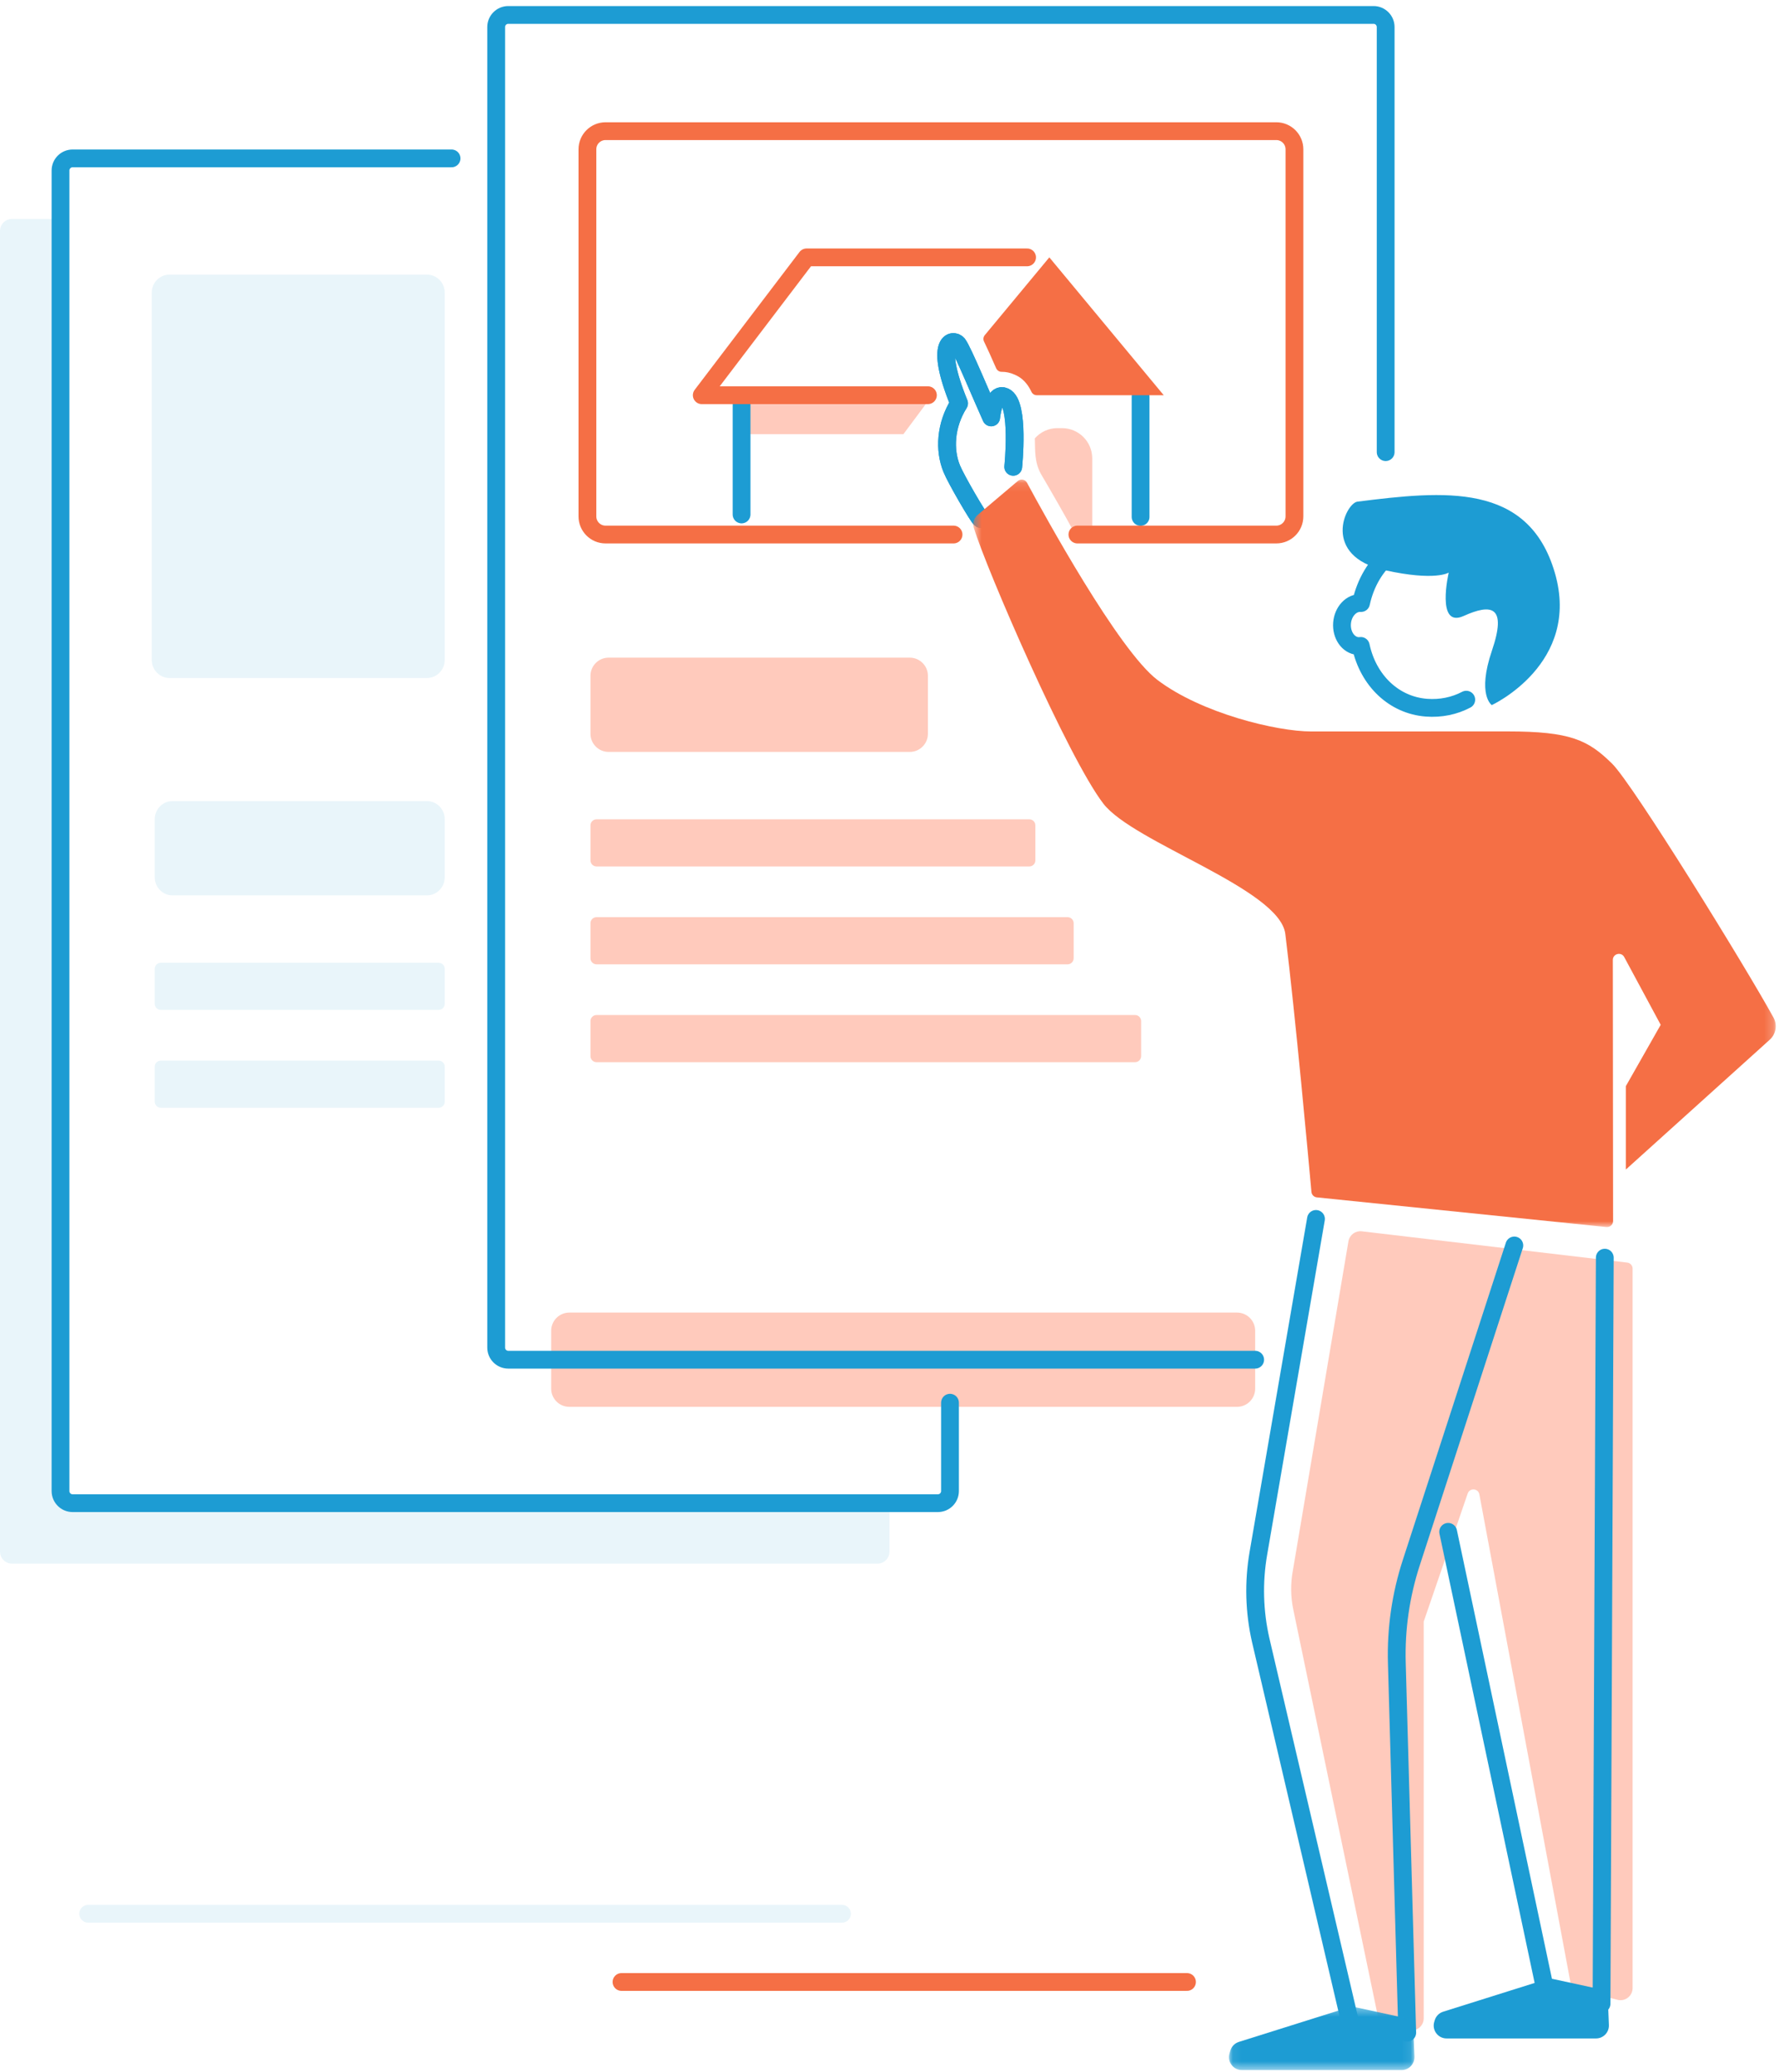 <?xml version="1.0" encoding="UTF-8"?>
<svg width="200px" height="233px" viewBox="0 0 200 233" version="1.1" xmlns="http://www.w3.org/2000/svg" xmlns:xlink="http://www.w3.org/1999/xlink">
    <!-- Generator: sketchtool 50.2 (55047) - http://www.bohemiancoding.com/sketch -->
    <title>E2094A67-4320-4A74-AE1E-6E85495ABED2</title>
    <desc>Created with sketchtool.</desc>
    <defs>
        <rect id="path-1" x="0" y="0" width="1000" height="791" rx="4"></rect>
        <filter x="-3.0%" y="-3.8%" width="106.0%" height="107.6%" filterUnits="objectBoundingBox" id="filter-3">
            <feOffset dx="0" dy="0" in="SourceAlpha" result="shadowOffsetOuter1"></feOffset>
            <feGaussianBlur stdDeviation="10" in="shadowOffsetOuter1" result="shadowBlurOuter1"></feGaussianBlur>
            <feColorMatrix values="0 0 0 0 0   0 0 0 0 0   0 0 0 0 0  0 0 0 0.1 0" type="matrix" in="shadowBlurOuter1"></feColorMatrix>
        </filter>
        <polygon id="path-4" points="0.069 0.376 20.92 0.376 20.92 7.484 0.069 7.484"></polygon>
        <polygon id="path-6" points="0.577 0.108 90.789 0.108 90.789 84.152 0.577 84.152"></polygon>
    </defs>
    <g id="Homepage-/-How-it-works" stroke="none" stroke-width="1" fill="none" fill-rule="evenodd">
        <g id="Homepage---Desktop-02" transform="translate(-958, -3275)">
            <polygon id="Rectangle-3" fill="#FFCABC" points="0 3208 1680 3208 0 3428"></polygon>
            <g id="Group-18" transform="translate(340, 3054)">
                <mask id="mask-2" fill="white">
                    <use xlink:href="#path-1"></use>
                </mask>
                <g id="Rectangle-Copy-2">
                    <use fill="black" fill-opacity="1" filter="url(#filter-3)" xlink:href="#path-1"></use>
                    <use fill="#FFFFFF" fill-rule="evenodd" xlink:href="#path-1"></use>
                </g>
            </g>
            <g id="Group" transform="translate(958, 3276)">
                <path d="M128.227,43.601 L128.227,57.117" id="Stroke-1" stroke="#1D9CD3" stroke-width="2" stroke-linecap="round"></path>
                <polygon id="Fill-2" fill="#FFCABC" points="101.561 47.818 83.369 47.818 83.369 44.116 104.318 44.116"></polygon>
                <g id="Group-45" transform="translate(0, 0.423)">
                    <path d="M115.467,57.871 L115.467,58.195 L115.852,58.195 C115.725,58.09 115.596,57.983 115.467,57.871" id="Fill-3" fill="#FFCABC"></path>
                    <path d="M119.391,46.714 L118.868,46.714 C117.859,46.714 116.962,47.162 116.339,47.861 C116.387,49.203 116.273,50.459 117.006,51.834 C117.97,53.471 119.88,56.785 120.626,58.195 L122.792,58.195 L122.792,50.116 C122.792,48.237 121.27,46.714 119.391,46.714" id="Fill-5" fill="#FFCABC"></path>
                    <path d="M139.068,156.752 L64.007,156.752 C62.88,156.752 61.967,155.839 61.967,154.711 L61.967,148.194 C61.967,147.068 62.88,146.153 64.007,146.153 L139.068,146.153 C140.194,146.153 141.109,147.068 141.109,148.194 L141.109,154.711 C141.109,155.839 140.194,156.752 139.068,156.752" id="Fill-7" fill="#FFCABC"></path>
                    <path d="M6.803,23.189 L1.361,23.189 C0.609,23.189 0,23.799 0,24.55 L0,173.024 C0,173.776 0.609,174.385 1.361,174.385 L98.638,174.385 C99.389,174.385 99.998,173.776 99.998,173.024 L99.998,167.581 L6.803,167.581 L6.803,23.189 Z" id="Fill-9" fill="#E9F5FA"></path>
                    <path d="M106.801,156.287 L106.801,166.221 C106.801,166.972 106.192,167.582 105.44,167.582 L8.163,167.582 C7.412,167.582 6.803,166.972 6.803,166.221 L6.803,17.747 C6.803,16.995 7.412,16.386 8.163,16.386 L50.765,16.386" id="Stroke-11" stroke="#1D9CD3" stroke-width="2" stroke-linecap="round" stroke-linejoin="round"></path>
                    <path d="M19.052,29.453 C17.951,29.453 17.058,30.366 17.058,31.494 L17.058,72.764 C17.058,73.891 17.951,74.805 19.052,74.805 L48.005,74.805 C49.106,74.805 49.999,73.891 49.999,72.764 L49.999,31.494 C49.999,30.366 49.106,29.453 48.005,29.453 L19.052,29.453 Z" id="Fill-13" fill="#E9F5FA"></path>
                    <path d="M17.396,90.688 L17.396,97.205 C17.396,98.332 18.289,99.246 19.39,99.246 L48.005,99.246 C49.106,99.246 49.999,98.332 49.999,97.205 L49.999,90.688 C49.999,89.561 49.106,88.647 48.005,88.647 L19.39,88.647 C18.289,88.647 17.396,89.561 17.396,90.688" id="Fill-15" fill="#E9F5FA"></path>
                    <path d="M49.319,112.123 L18.076,112.123 C17.701,112.123 17.396,111.819 17.396,111.443 L17.396,107.504 C17.396,107.128 17.701,106.824 18.076,106.824 L49.319,106.824 C49.694,106.824 49.999,107.128 49.999,107.504 L49.999,111.443 C49.999,111.819 49.694,112.123 49.319,112.123" id="Fill-17" fill="#E9F5FA"></path>
                    <path d="M49.319,123.125 L18.076,123.125 C17.701,123.125 17.396,122.821 17.396,122.445 L17.396,118.506 C17.396,118.13 17.701,117.825 18.076,117.825 L49.319,117.825 C49.694,117.825 49.999,118.13 49.999,118.506 L49.999,122.445 C49.999,122.821 49.694,123.125 49.319,123.125" id="Fill-19" fill="#E9F5FA"></path>
                    <path d="M141.109,151.453 L57.143,151.453 C56.391,151.453 55.782,150.843 55.782,150.092 L55.782,1.618 C55.782,0.866 56.391,0.257 57.143,0.257 L154.42,0.257 C155.171,0.257 155.78,0.866 155.78,1.618 L155.78,49.411" id="Stroke-21" stroke="#1D9CD3" stroke-width="2" stroke-linecap="round" stroke-linejoin="round"></path>
                    <path d="M107.2,58.676 L68.079,58.676 C66.951,58.676 66.038,57.762 66.038,56.635 L66.038,15.365 C66.038,14.238 66.951,13.324 68.079,13.324 L143.484,13.324 C144.612,13.324 145.525,14.238 145.525,15.365 L145.525,56.635 C145.525,57.762 144.612,58.676 143.484,58.676 L121.126,58.676" id="Stroke-23" stroke="#F56F45" stroke-width="2" stroke-linecap="round"></path>
                    <path d="M83.369,56.42 L83.369,43.177" id="Stroke-25" stroke="#1D9CD3" stroke-width="2" stroke-linecap="round"></path>
                    <polyline id="Stroke-27" stroke="#F56F45" stroke-width="2" stroke-linecap="round" stroke-linejoin="round" points="104.318 43.012 78.894 43.012 90.679 27.514 115.467 27.514"></polyline>
                    <path d="M102.277,83.118 L68.424,83.118 C67.297,83.118 66.383,82.203 66.383,81.076 L66.383,74.559 C66.383,73.432 67.297,72.518 68.424,72.518 L102.277,72.518 C103.404,72.518 104.318,73.432 104.318,74.559 L104.318,81.076 C104.318,82.203 103.404,83.118 102.277,83.118" id="Fill-29" fill="#FFCABC"></path>
                    <path d="M115.717,95.994 L67.064,95.994 C66.688,95.994 66.383,95.69 66.383,95.314 L66.383,91.375 C66.383,90.999 66.688,90.694 67.064,90.694 L115.717,90.694 C116.094,90.694 116.398,90.999 116.398,91.375 L116.398,95.314 C116.398,95.69 116.094,95.994 115.717,95.994" id="Fill-31" fill="#FFCABC"></path>
                    <path d="M120.022,106.996 L67.063,106.996 C66.688,106.996 66.383,106.692 66.383,106.316 L66.383,102.377 C66.383,102.001 66.688,101.697 67.063,101.697 L120.022,101.697 C120.399,101.697 120.703,102.001 120.703,102.377 L120.703,106.316 C120.703,106.692 120.399,106.996 120.022,106.996" id="Fill-33" fill="#FFCABC"></path>
                    <path d="M127.608,117.999 L67.063,117.999 C66.688,117.999 66.383,117.694 66.383,117.319 L66.383,113.379 C66.383,113.004 66.688,112.699 67.063,112.699 L127.608,112.699 C127.984,112.699 128.289,113.004 128.289,113.379 L128.289,117.319 C128.289,117.694 127.984,117.999 127.608,117.999" id="Fill-35" fill="#FFCABC"></path>
                    <path d="M111.983,39.968 C112.089,40.209 112.325,40.384 112.589,40.381 C113.088,40.375 113.592,40.482 114.074,40.702 C114.489,40.891 115.313,41.269 115.95,42.618 C116.06,42.854 116.287,43.012 116.546,43.012 L130.83,43.012 L117.968,27.513 L110.717,36.252 C110.545,36.458 110.511,36.742 110.629,36.983 C110.96,37.659 111.387,38.606 111.983,39.968" id="Fill-37" fill="#F56F45"></path>
                    <path d="M113.911,51.061 C113.911,51.061 114.651,43.957 112.944,43.177 C111.908,42.705 111.536,44.568 111.433,45.508 C110.503,43.473 108.254,38.012 107.686,37.276 C107.173,36.611 104.928,36.832 107.821,43.928 C106.273,46.397 106.138,49.18 106.998,51.28 C107.491,52.485 109.995,56.784 110.253,56.928" id="Stroke-39" stroke="#1D9CD3" stroke-width="2" stroke-linecap="round" stroke-linejoin="round"></path>
                    <path d="M69.872,221.416 L133.444,221.416" id="Stroke-41" stroke="#F56F45" stroke-width="2" stroke-linecap="round" stroke-linejoin="round"></path>
                    <path d="M9.915,213.747 L94.656,213.747" id="Stroke-43" stroke="#E9F5FA" stroke-width="2" stroke-linecap="round" stroke-linejoin="round"></path>
                </g>
                <g id="Group-70" transform="translate(106.122, 37.162)">
                    <path d="M77.42,185.363 L77.42,104.47 C77.42,104.126 77.163,103.835 76.82,103.794 L46.962,100.275 C46.256,100.197 45.611,100.675 45.478,101.372 L39.233,138.373 C38.953,139.841 38.968,141.35 39.275,142.812 L48.992,189.539 L52.346,190.109 C53.175,190.251 53.934,189.61 53.934,188.767 L53.934,144.162 L58.88,129.758 C59.107,129.097 60.064,129.167 60.192,129.854 L70.543,185.326 L75.716,186.679 C76.578,186.905 77.42,186.254 77.42,185.363" id="Fill-46" fill="#FFCABC"></path>
                    <path d="M52.082,190.379 L50.913,148.806 C50.805,144.986 51.354,141.176 52.535,137.542 L64.122,101.868" id="Stroke-48" stroke="#1D9CD3" stroke-width="2" stroke-linecap="round"></path>
                    <path d="M41.824,98.885 L35.347,136.486 C34.788,139.731 34.879,143.054 35.614,146.264 L45.713,189.439" id="Stroke-50" stroke="#1D9CD3" stroke-width="2" stroke-linecap="round"></path>
                    <path d="M73.926,187.125 L74.293,103.24" id="Stroke-52" stroke="#1D9CD3" stroke-width="2" stroke-linecap="round"></path>
                    <path d="M56.685,134.067 L67.505,185.148" id="Stroke-54" stroke="#1D9CD3" stroke-width="2" stroke-linecap="round"></path>
                    <g id="Group-58" transform="translate(31.973, 187.097)">
                        <mask id="mask-5" fill="white">
                            <use xlink:href="#path-4"></use>
                        </mask>
                        <g id="Clip-57"></g>
                        <path d="M13.501,0.443 L1.182,4.317 C0.72,4.462 0.36,4.829 0.224,5.295 L0.128,5.631 C-0.142,6.558 0.554,7.484 1.52,7.484 L19.471,7.484 C20.294,7.484 20.952,6.799 20.919,5.977 L20.798,2.941 C20.772,2.281 20.303,1.723 19.657,1.583 L14.243,0.409 C13.997,0.355 13.742,0.367 13.501,0.443" id="Fill-56" fill="#1D9CD3" mask="url(#mask-5)"></path>
                    </g>
                    <path d="M67.72,184.372 L56.125,188.018 C55.663,188.163 55.303,188.53 55.169,188.996 L55.117,189.174 C54.848,190.1 55.544,191.026 56.509,191.026 L73.306,191.026 C74.129,191.026 74.787,190.342 74.754,189.519 L74.645,186.79 C74.619,186.13 74.15,185.571 73.504,185.431 L68.462,184.338 C68.216,184.285 67.961,184.296 67.72,184.372" id="Fill-59" fill="#1D9CD3"></path>
                    <path d="M7.788,14.322 C7.788,14.322 8.529,7.218 6.821,6.438 C5.785,5.966 5.414,7.829 5.311,8.769 C4.381,6.734 2.132,1.273 1.564,0.537 C1.051,-0.128 -1.195,0.093 1.699,7.189 C0.151,9.658 0.016,12.441 0.876,14.541 C1.369,15.746 3.872,20.045 4.131,20.189" id="Stroke-61" stroke="#1D9CD3" stroke-width="2" stroke-linecap="round" stroke-linejoin="round"></path>
                    <g id="Group-65" transform="translate(2.721, 15.648)">
                        <mask id="mask-7" fill="white">
                            <use xlink:href="#path-6"></use>
                        </mask>
                        <g id="Clip-64"></g>
                        <path d="M72.407,32.064 C69.699,29.389 67.704,28.425 60.664,28.425 C53.624,28.425 42.692,28.431 38.561,28.431 C34.706,28.431 26.22,26.395 21.27,22.631 C16.903,19.309 8.525,4.014 6.615,0.464 C6.41,0.083 5.909,-0.009 5.579,0.271 L1.059,4.096 C0.645,4.446 0.477,5.008 0.635,5.527 C2.043,10.17 11.239,31.404 15.203,36.551 C18.594,40.953 35.026,46.117 35.656,51.195 C36.781,60.275 38.3,76.956 38.593,80.202 C38.622,80.525 38.877,80.78 39.201,80.814 L71.756,84.149 C72.157,84.189 72.506,83.874 72.506,83.471 L72.477,54.118 C72.477,53.411 73.421,53.171 73.756,53.794 L77.857,61.412 L73.937,68.312 L73.937,77.686 L90.104,63.101 C90.814,62.469 90.996,61.434 90.539,60.6 C87.451,54.961 74.743,34.37 72.407,32.064" id="Fill-63" fill="#F56F45" mask="url(#mask-7)"></path>
                    </g>
                    <path d="M46.492,18.238 C45.127,18.408 42.373,24.358 49.586,25.951 C55.257,27.204 56.747,26.217 56.747,26.217 C56.747,26.217 55.276,32.514 58.422,31.095 C61.567,29.676 63.313,29.974 61.607,34.982 C59.903,39.992 61.589,41.114 61.589,41.114 C61.589,41.114 71.659,36.462 68.677,26.237 C65.695,16.012 56.177,17.03 46.492,18.238" id="Fill-66" fill="#1D9CD3"></path>
                    <path d="M55.688,22.339 C51.556,22.026 47.892,25.016 46.89,29.639 C45.81,29.57 44.855,30.579 44.754,31.907 C44.653,33.243 45.454,34.393 46.543,34.475 C46.651,34.484 46.756,34.473 46.861,34.46 C47.692,38.358 50.594,41.129 54.245,41.405 C55.852,41.527 57.386,41.207 58.719,40.504" id="Stroke-68" stroke="#1D9CD3" stroke-width="2" stroke-linecap="round" stroke-linejoin="round"></path>
                </g>
            </g>
        </g>
    </g>
</svg>
